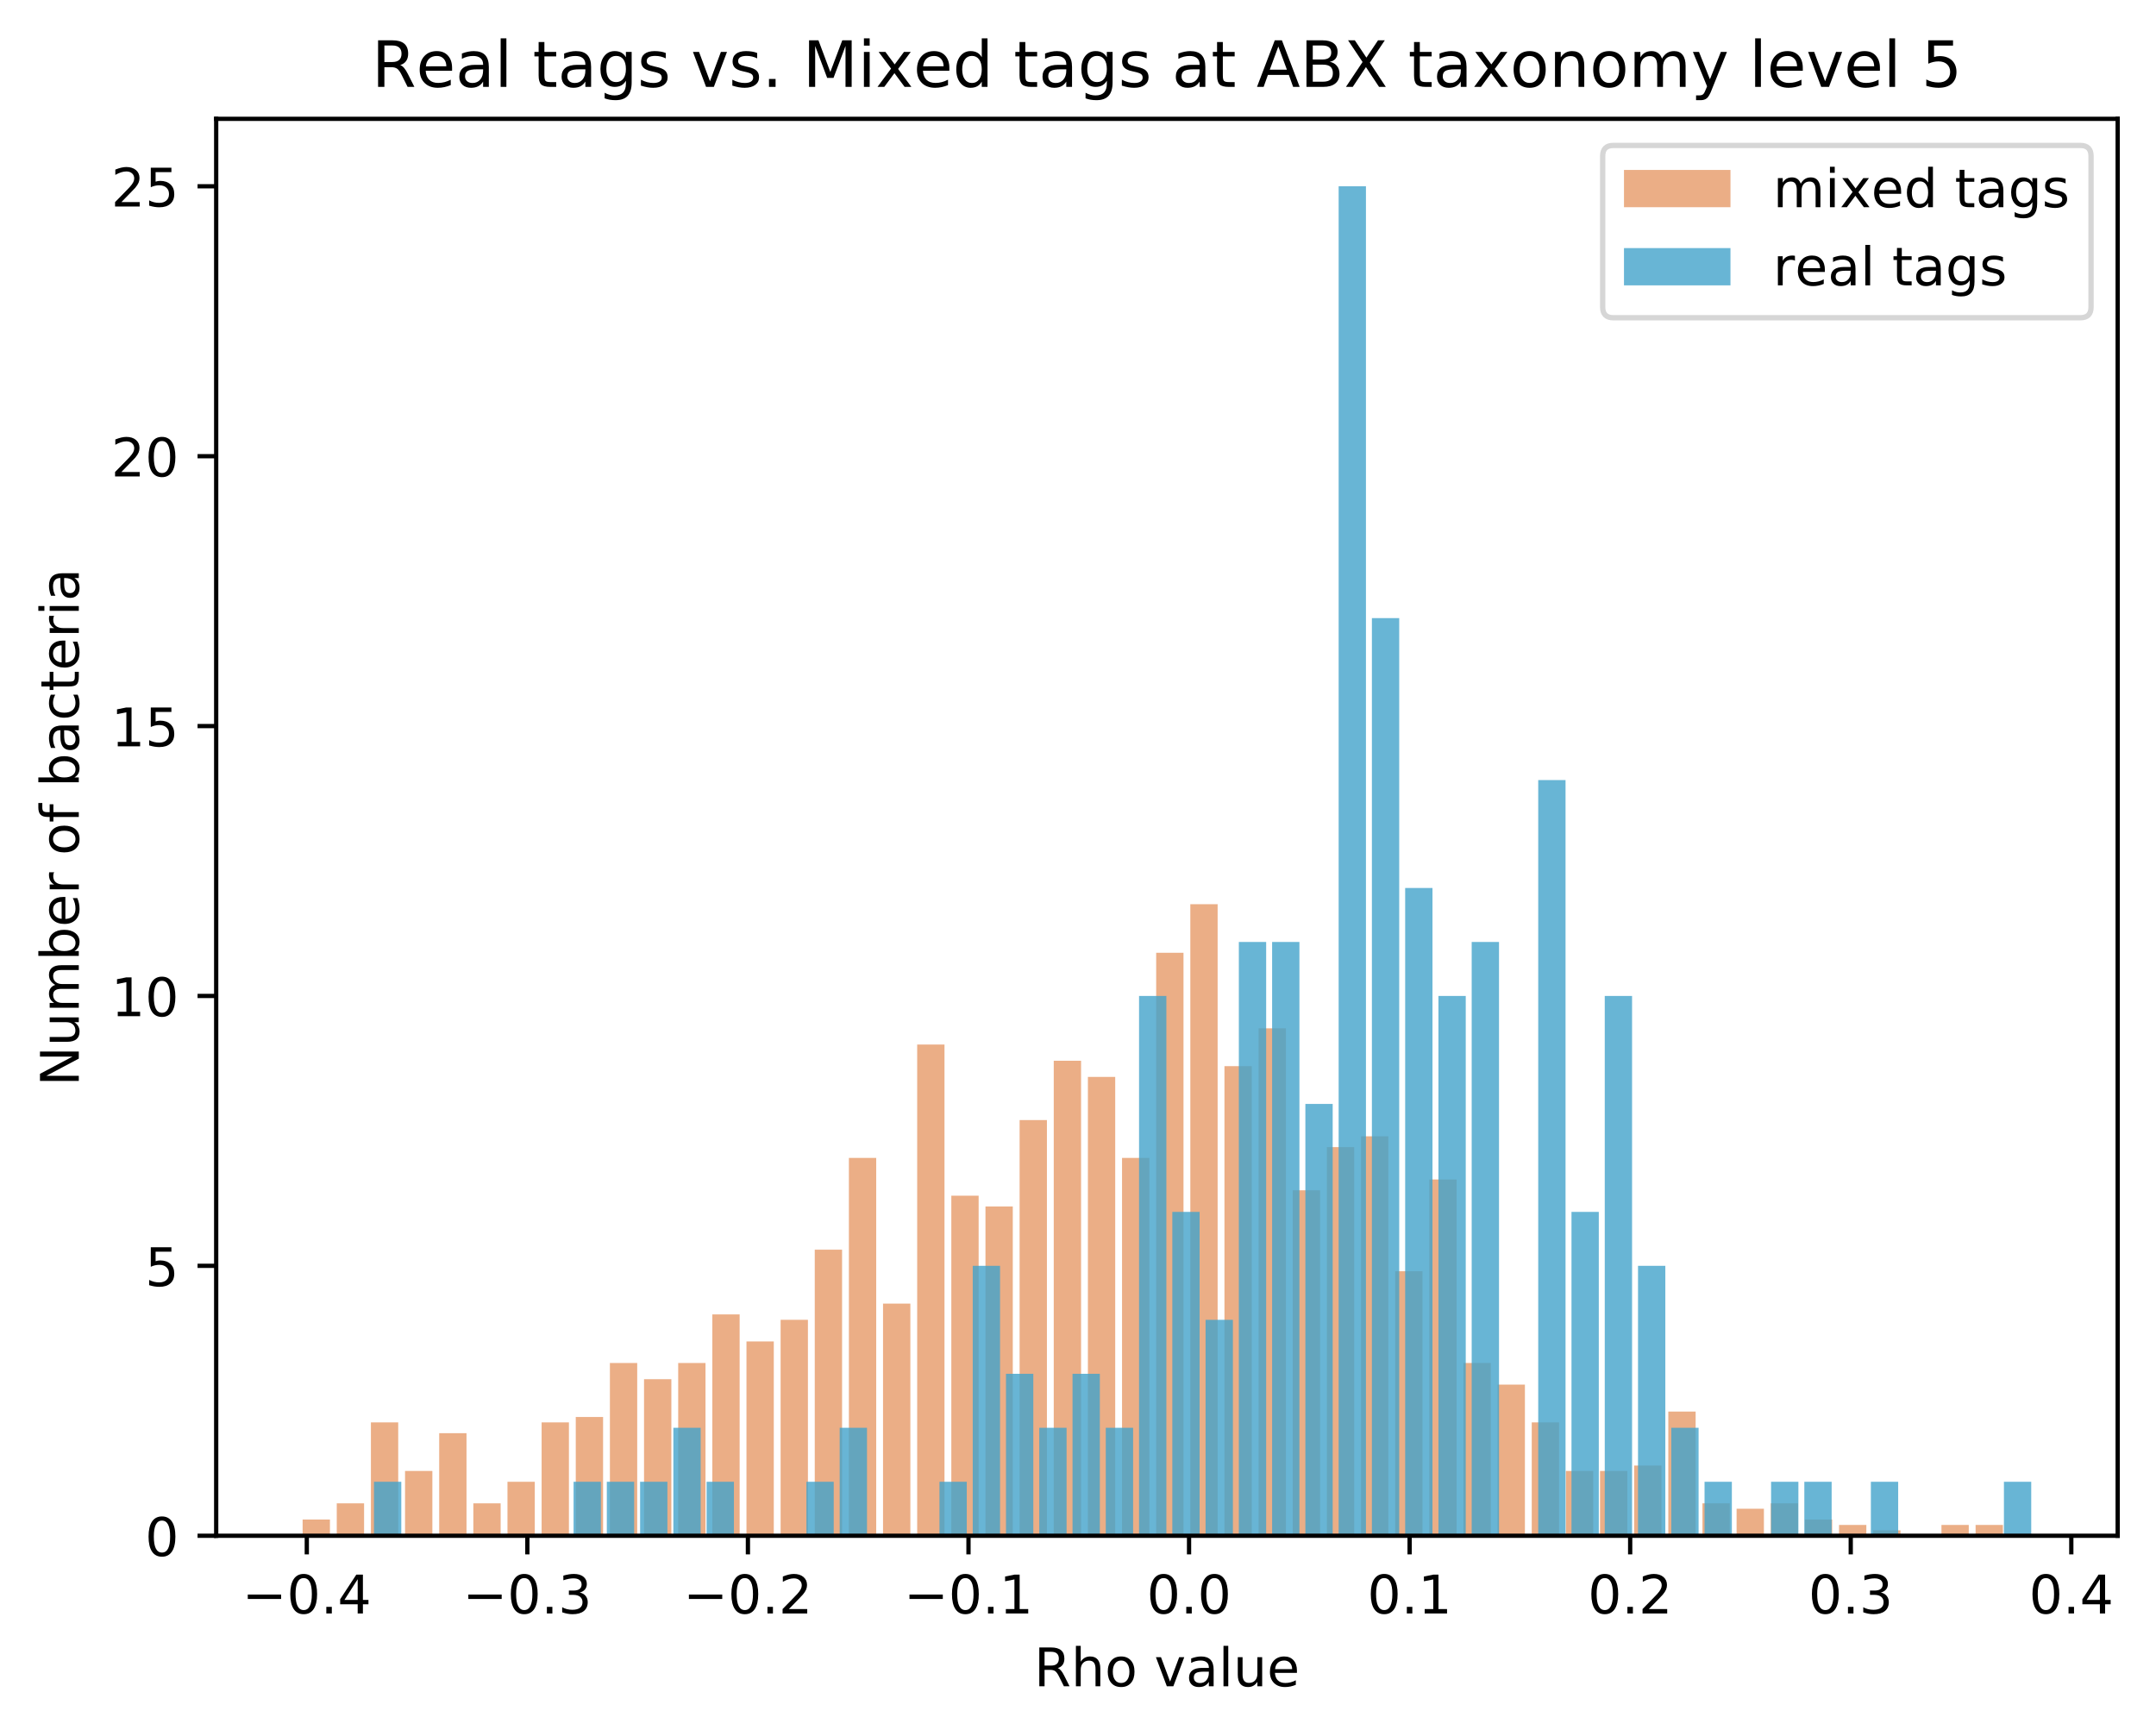 <?xml version="1.0" encoding="utf-8" standalone="no"?>
<!DOCTYPE svg PUBLIC "-//W3C//DTD SVG 1.1//EN"
  "http://www.w3.org/Graphics/SVG/1.1/DTD/svg11.dtd">
<!-- Created with matplotlib (https://matplotlib.org/) -->
<svg height="325.986pt" version="1.1" viewBox="0 0 404.923 325.986" width="404.923pt" xmlns="http://www.w3.org/2000/svg" xmlns:xlink="http://www.w3.org/1999/xlink">
 <defs>
  <style type="text/css">
*{stroke-linecap:butt;stroke-linejoin:round;}
  </style>
 </defs>
 <g id="figure_1">
  <g id="patch_1">
   <path d="M 0 325.986 
L 404.923 325.986 
L 404.923 0 
L 0 0 
z
" style="fill:#ffffff;"/>
  </g>
  <g id="axes_1">
   <g id="patch_2">
    <path d="M 40.603 288.43 
L 397.723 288.43 
L 397.723 22.318 
L 40.603 22.318 
z
" style="fill:#ffffff;"/>
   </g>
   <g id="patch_3">
    <path clip-path="url(#p7478c3026a)" d="M 56.836 288.43 
L 61.966 288.43 
L 61.966 285.389 
L 56.836 285.389 
z
" style="fill:#d95f0e;opacity:0.5;"/>
   </g>
   <g id="patch_4">
    <path clip-path="url(#p7478c3026a)" d="M 63.248 288.43 
L 68.378 288.43 
L 68.378 282.348 
L 63.248 282.348 
z
" style="fill:#d95f0e;opacity:0.5;"/>
   </g>
   <g id="patch_5">
    <path clip-path="url(#p7478c3026a)" d="M 69.661 288.43 
L 74.79 288.43 
L 74.79 267.141 
L 69.661 267.141 
z
" style="fill:#d95f0e;opacity:0.5;"/>
   </g>
   <g id="patch_6">
    <path clip-path="url(#p7478c3026a)" d="M 76.073 288.43 
L 81.203 288.43 
L 81.203 276.265 
L 76.073 276.265 
z
" style="fill:#d95f0e;opacity:0.5;"/>
   </g>
   <g id="patch_7">
    <path clip-path="url(#p7478c3026a)" d="M 82.485 288.43 
L 87.615 288.43 
L 87.615 269.169 
L 82.485 269.169 
z
" style="fill:#d95f0e;opacity:0.5;"/>
   </g>
   <g id="patch_8">
    <path clip-path="url(#p7478c3026a)" d="M 88.898 288.43 
L 94.027 288.43 
L 94.027 282.348 
L 88.898 282.348 
z
" style="fill:#d95f0e;opacity:0.5;"/>
   </g>
   <g id="patch_9">
    <path clip-path="url(#p7478c3026a)" d="M 95.31 288.43 
L 100.44 288.43 
L 100.44 278.293 
L 95.31 278.293 
z
" style="fill:#d95f0e;opacity:0.5;"/>
   </g>
   <g id="patch_10">
    <path clip-path="url(#p7478c3026a)" d="M 101.722 288.43 
L 106.852 288.43 
L 106.852 267.141 
L 101.722 267.141 
z
" style="fill:#d95f0e;opacity:0.5;"/>
   </g>
   <g id="patch_11">
    <path clip-path="url(#p7478c3026a)" d="M 108.135 288.43 
L 113.265 288.43 
L 113.265 266.127 
L 108.135 266.127 
z
" style="fill:#d95f0e;opacity:0.5;"/>
   </g>
   <g id="patch_12">
    <path clip-path="url(#p7478c3026a)" d="M 114.547 288.43 
L 119.677 288.43 
L 119.677 255.99 
L 114.547 255.99 
z
" style="fill:#d95f0e;opacity:0.5;"/>
   </g>
   <g id="patch_13">
    <path clip-path="url(#p7478c3026a)" d="M 120.959 288.43 
L 126.089 288.43 
L 126.089 259.031 
L 120.959 259.031 
z
" style="fill:#d95f0e;opacity:0.5;"/>
   </g>
   <g id="patch_14">
    <path clip-path="url(#p7478c3026a)" d="M 127.372 288.43 
L 132.502 288.43 
L 132.502 255.99 
L 127.372 255.99 
z
" style="fill:#d95f0e;opacity:0.5;"/>
   </g>
   <g id="patch_15">
    <path clip-path="url(#p7478c3026a)" d="M 133.784 288.43 
L 138.914 288.43 
L 138.914 246.866 
L 133.784 246.866 
z
" style="fill:#d95f0e;opacity:0.5;"/>
   </g>
   <g id="patch_16">
    <path clip-path="url(#p7478c3026a)" d="M 140.196 288.43 
L 145.326 288.43 
L 145.326 251.935 
L 140.196 251.935 
z
" style="fill:#d95f0e;opacity:0.5;"/>
   </g>
   <g id="patch_17">
    <path clip-path="url(#p7478c3026a)" d="M 146.609 288.43 
L 151.739 288.43 
L 151.739 247.88 
L 146.609 247.88 
z
" style="fill:#d95f0e;opacity:0.5;"/>
   </g>
   <g id="patch_18">
    <path clip-path="url(#p7478c3026a)" d="M 153.021 288.43 
L 158.151 288.43 
L 158.151 234.701 
L 153.021 234.701 
z
" style="fill:#d95f0e;opacity:0.5;"/>
   </g>
   <g id="patch_19">
    <path clip-path="url(#p7478c3026a)" d="M 159.433 288.43 
L 164.563 288.43 
L 164.563 217.467 
L 159.433 217.467 
z
" style="fill:#d95f0e;opacity:0.5;"/>
   </g>
   <g id="patch_20">
    <path clip-path="url(#p7478c3026a)" d="M 165.846 288.43 
L 170.976 288.43 
L 170.976 244.838 
L 165.846 244.838 
z
" style="fill:#d95f0e;opacity:0.5;"/>
   </g>
   <g id="patch_21">
    <path clip-path="url(#p7478c3026a)" d="M 172.258 288.43 
L 177.388 288.43 
L 177.388 196.178 
L 172.258 196.178 
z
" style="fill:#d95f0e;opacity:0.5;"/>
   </g>
   <g id="patch_22">
    <path clip-path="url(#p7478c3026a)" d="M 178.67 288.43 
L 183.8 288.43 
L 183.8 224.563 
L 178.67 224.563 
z
" style="fill:#d95f0e;opacity:0.5;"/>
   </g>
   <g id="patch_23">
    <path clip-path="url(#p7478c3026a)" d="M 185.083 288.43 
L 190.213 288.43 
L 190.213 226.591 
L 185.083 226.591 
z
" style="fill:#d95f0e;opacity:0.5;"/>
   </g>
   <g id="patch_24">
    <path clip-path="url(#p7478c3026a)" d="M 191.495 288.43 
L 196.625 288.43 
L 196.625 210.371 
L 191.495 210.371 
z
" style="fill:#d95f0e;opacity:0.5;"/>
   </g>
   <g id="patch_25">
    <path clip-path="url(#p7478c3026a)" d="M 197.908 288.43 
L 203.037 288.43 
L 203.037 199.219 
L 197.908 199.219 
z
" style="fill:#d95f0e;opacity:0.5;"/>
   </g>
   <g id="patch_26">
    <path clip-path="url(#p7478c3026a)" d="M 204.32 288.43 
L 209.45 288.43 
L 209.45 202.261 
L 204.32 202.261 
z
" style="fill:#d95f0e;opacity:0.5;"/>
   </g>
   <g id="patch_27">
    <path clip-path="url(#p7478c3026a)" d="M 210.732 288.43 
L 215.862 288.43 
L 215.862 217.467 
L 210.732 217.467 
z
" style="fill:#d95f0e;opacity:0.5;"/>
   </g>
   <g id="patch_28">
    <path clip-path="url(#p7478c3026a)" d="M 217.145 288.43 
L 222.274 288.43 
L 222.274 178.944 
L 217.145 178.944 
z
" style="fill:#d95f0e;opacity:0.5;"/>
   </g>
   <g id="patch_29">
    <path clip-path="url(#p7478c3026a)" d="M 223.557 288.43 
L 228.687 288.43 
L 228.687 169.82 
L 223.557 169.82 
z
" style="fill:#d95f0e;opacity:0.5;"/>
   </g>
   <g id="patch_30">
    <path clip-path="url(#p7478c3026a)" d="M 229.969 288.43 
L 235.099 288.43 
L 235.099 200.233 
L 229.969 200.233 
z
" style="fill:#d95f0e;opacity:0.5;"/>
   </g>
   <g id="patch_31">
    <path clip-path="url(#p7478c3026a)" d="M 236.382 288.43 
L 241.512 288.43 
L 241.512 193.137 
L 236.382 193.137 
z
" style="fill:#d95f0e;opacity:0.5;"/>
   </g>
   <g id="patch_32">
    <path clip-path="url(#p7478c3026a)" d="M 242.794 288.43 
L 247.924 288.43 
L 247.924 223.549 
L 242.794 223.549 
z
" style="fill:#d95f0e;opacity:0.5;"/>
   </g>
   <g id="patch_33">
    <path clip-path="url(#p7478c3026a)" d="M 249.206 288.43 
L 254.336 288.43 
L 254.336 215.439 
L 249.206 215.439 
z
" style="fill:#d95f0e;opacity:0.5;"/>
   </g>
   <g id="patch_34">
    <path clip-path="url(#p7478c3026a)" d="M 255.619 288.43 
L 260.749 288.43 
L 260.749 213.412 
L 255.619 213.412 
z
" style="fill:#d95f0e;opacity:0.5;"/>
   </g>
   <g id="patch_35">
    <path clip-path="url(#p7478c3026a)" d="M 262.031 288.43 
L 267.161 288.43 
L 267.161 238.756 
L 262.031 238.756 
z
" style="fill:#d95f0e;opacity:0.5;"/>
   </g>
   <g id="patch_36">
    <path clip-path="url(#p7478c3026a)" d="M 268.443 288.43 
L 273.573 288.43 
L 273.573 221.522 
L 268.443 221.522 
z
" style="fill:#d95f0e;opacity:0.5;"/>
   </g>
   <g id="patch_37">
    <path clip-path="url(#p7478c3026a)" d="M 274.856 288.43 
L 279.986 288.43 
L 279.986 255.99 
L 274.856 255.99 
z
" style="fill:#d95f0e;opacity:0.5;"/>
   </g>
   <g id="patch_38">
    <path clip-path="url(#p7478c3026a)" d="M 281.268 288.43 
L 286.398 288.43 
L 286.398 260.045 
L 281.268 260.045 
z
" style="fill:#d95f0e;opacity:0.5;"/>
   </g>
   <g id="patch_39">
    <path clip-path="url(#p7478c3026a)" d="M 287.68 288.43 
L 292.81 288.43 
L 292.81 267.141 
L 287.68 267.141 
z
" style="fill:#d95f0e;opacity:0.5;"/>
   </g>
   <g id="patch_40">
    <path clip-path="url(#p7478c3026a)" d="M 294.093 288.43 
L 299.223 288.43 
L 299.223 276.265 
L 294.093 276.265 
z
" style="fill:#d95f0e;opacity:0.5;"/>
   </g>
   <g id="patch_41">
    <path clip-path="url(#p7478c3026a)" d="M 300.505 288.43 
L 305.635 288.43 
L 305.635 276.265 
L 300.505 276.265 
z
" style="fill:#d95f0e;opacity:0.5;"/>
   </g>
   <g id="patch_42">
    <path clip-path="url(#p7478c3026a)" d="M 306.917 288.43 
L 312.047 288.43 
L 312.047 275.251 
L 306.917 275.251 
z
" style="fill:#d95f0e;opacity:0.5;"/>
   </g>
   <g id="patch_43">
    <path clip-path="url(#p7478c3026a)" d="M 313.33 288.43 
L 318.46 288.43 
L 318.46 265.114 
L 313.33 265.114 
z
" style="fill:#d95f0e;opacity:0.5;"/>
   </g>
   <g id="patch_44">
    <path clip-path="url(#p7478c3026a)" d="M 319.742 288.43 
L 324.872 288.43 
L 324.872 282.348 
L 319.742 282.348 
z
" style="fill:#d95f0e;opacity:0.5;"/>
   </g>
   <g id="patch_45">
    <path clip-path="url(#p7478c3026a)" d="M 326.155 288.43 
L 331.284 288.43 
L 331.284 283.361 
L 326.155 283.361 
z
" style="fill:#d95f0e;opacity:0.5;"/>
   </g>
   <g id="patch_46">
    <path clip-path="url(#p7478c3026a)" d="M 332.567 288.43 
L 337.697 288.43 
L 337.697 282.348 
L 332.567 282.348 
z
" style="fill:#d95f0e;opacity:0.5;"/>
   </g>
   <g id="patch_47">
    <path clip-path="url(#p7478c3026a)" d="M 338.979 288.43 
L 344.109 288.43 
L 344.109 285.389 
L 338.979 285.389 
z
" style="fill:#d95f0e;opacity:0.5;"/>
   </g>
   <g id="patch_48">
    <path clip-path="url(#p7478c3026a)" d="M 345.392 288.43 
L 350.521 288.43 
L 350.521 286.403 
L 345.392 286.403 
z
" style="fill:#d95f0e;opacity:0.5;"/>
   </g>
   <g id="patch_49">
    <path clip-path="url(#p7478c3026a)" d="M 351.804 288.43 
L 356.934 288.43 
L 356.934 287.416 
L 351.804 287.416 
z
" style="fill:#d95f0e;opacity:0.5;"/>
   </g>
   <g id="patch_50">
    <path clip-path="url(#p7478c3026a)" d="M 358.216 288.43 
L 363.346 288.43 
L 363.346 288.43 
L 358.216 288.43 
z
" style="fill:#d95f0e;opacity:0.5;"/>
   </g>
   <g id="patch_51">
    <path clip-path="url(#p7478c3026a)" d="M 364.629 288.43 
L 369.758 288.43 
L 369.758 286.403 
L 364.629 286.403 
z
" style="fill:#d95f0e;opacity:0.5;"/>
   </g>
   <g id="patch_52">
    <path clip-path="url(#p7478c3026a)" d="M 371.041 288.43 
L 376.171 288.43 
L 376.171 286.403 
L 371.041 286.403 
z
" style="fill:#d95f0e;opacity:0.5;"/>
   </g>
   <g id="patch_53">
    <path clip-path="url(#p7478c3026a)" d="M 70.238 288.43 
L 75.368 288.43 
L 75.368 278.293 
L 70.238 278.293 
z
" style="fill:#43a2ca;opacity:0.8;"/>
   </g>
   <g id="patch_54">
    <path clip-path="url(#p7478c3026a)" d="M 76.485 288.43 
L 81.615 288.43 
L 81.615 288.43 
L 76.485 288.43 
z
" style="fill:#43a2ca;opacity:0.8;"/>
   </g>
   <g id="patch_55">
    <path clip-path="url(#p7478c3026a)" d="M 82.733 288.43 
L 87.863 288.43 
L 87.863 288.43 
L 82.733 288.43 
z
" style="fill:#43a2ca;opacity:0.8;"/>
   </g>
   <g id="patch_56">
    <path clip-path="url(#p7478c3026a)" d="M 88.98 288.43 
L 94.11 288.43 
L 94.11 288.43 
L 88.98 288.43 
z
" style="fill:#43a2ca;opacity:0.8;"/>
   </g>
   <g id="patch_57">
    <path clip-path="url(#p7478c3026a)" d="M 95.227 288.43 
L 100.357 288.43 
L 100.357 288.43 
L 95.227 288.43 
z
" style="fill:#43a2ca;opacity:0.8;"/>
   </g>
   <g id="patch_58">
    <path clip-path="url(#p7478c3026a)" d="M 101.475 288.43 
L 106.605 288.43 
L 106.605 288.43 
L 101.475 288.43 
z
" style="fill:#43a2ca;opacity:0.8;"/>
   </g>
   <g id="patch_59">
    <path clip-path="url(#p7478c3026a)" d="M 107.722 288.43 
L 112.852 288.43 
L 112.852 278.293 
L 107.722 278.293 
z
" style="fill:#43a2ca;opacity:0.8;"/>
   </g>
   <g id="patch_60">
    <path clip-path="url(#p7478c3026a)" d="M 113.97 288.43 
L 119.1 288.43 
L 119.1 278.293 
L 113.97 278.293 
z
" style="fill:#43a2ca;opacity:0.8;"/>
   </g>
   <g id="patch_61">
    <path clip-path="url(#p7478c3026a)" d="M 120.217 288.43 
L 125.347 288.43 
L 125.347 278.293 
L 120.217 278.293 
z
" style="fill:#43a2ca;opacity:0.8;"/>
   </g>
   <g id="patch_62">
    <path clip-path="url(#p7478c3026a)" d="M 126.464 288.43 
L 131.594 288.43 
L 131.594 268.155 
L 126.464 268.155 
z
" style="fill:#43a2ca;opacity:0.8;"/>
   </g>
   <g id="patch_63">
    <path clip-path="url(#p7478c3026a)" d="M 132.712 288.43 
L 137.842 288.43 
L 137.842 278.293 
L 132.712 278.293 
z
" style="fill:#43a2ca;opacity:0.8;"/>
   </g>
   <g id="patch_64">
    <path clip-path="url(#p7478c3026a)" d="M 138.959 288.43 
L 144.089 288.43 
L 144.089 288.43 
L 138.959 288.43 
z
" style="fill:#43a2ca;opacity:0.8;"/>
   </g>
   <g id="patch_65">
    <path clip-path="url(#p7478c3026a)" d="M 145.207 288.43 
L 150.337 288.43 
L 150.337 288.43 
L 145.207 288.43 
z
" style="fill:#43a2ca;opacity:0.8;"/>
   </g>
   <g id="patch_66">
    <path clip-path="url(#p7478c3026a)" d="M 151.454 288.43 
L 156.584 288.43 
L 156.584 278.293 
L 151.454 278.293 
z
" style="fill:#43a2ca;opacity:0.8;"/>
   </g>
   <g id="patch_67">
    <path clip-path="url(#p7478c3026a)" d="M 157.701 288.43 
L 162.831 288.43 
L 162.831 268.155 
L 157.701 268.155 
z
" style="fill:#43a2ca;opacity:0.8;"/>
   </g>
   <g id="patch_68">
    <path clip-path="url(#p7478c3026a)" d="M 163.949 288.43 
L 169.079 288.43 
L 169.079 288.43 
L 163.949 288.43 
z
" style="fill:#43a2ca;opacity:0.8;"/>
   </g>
   <g id="patch_69">
    <path clip-path="url(#p7478c3026a)" d="M 170.196 288.43 
L 175.326 288.43 
L 175.326 288.43 
L 170.196 288.43 
z
" style="fill:#43a2ca;opacity:0.8;"/>
   </g>
   <g id="patch_70">
    <path clip-path="url(#p7478c3026a)" d="M 176.444 288.43 
L 181.574 288.43 
L 181.574 278.293 
L 176.444 278.293 
z
" style="fill:#43a2ca;opacity:0.8;"/>
   </g>
   <g id="patch_71">
    <path clip-path="url(#p7478c3026a)" d="M 182.691 288.43 
L 187.821 288.43 
L 187.821 237.742 
L 182.691 237.742 
z
" style="fill:#43a2ca;opacity:0.8;"/>
   </g>
   <g id="patch_72">
    <path clip-path="url(#p7478c3026a)" d="M 188.938 288.43 
L 194.068 288.43 
L 194.068 258.017 
L 188.938 258.017 
z
" style="fill:#43a2ca;opacity:0.8;"/>
   </g>
   <g id="patch_73">
    <path clip-path="url(#p7478c3026a)" d="M 195.186 288.43 
L 200.316 288.43 
L 200.316 268.155 
L 195.186 268.155 
z
" style="fill:#43a2ca;opacity:0.8;"/>
   </g>
   <g id="patch_74">
    <path clip-path="url(#p7478c3026a)" d="M 201.433 288.43 
L 206.563 288.43 
L 206.563 258.017 
L 201.433 258.017 
z
" style="fill:#43a2ca;opacity:0.8;"/>
   </g>
   <g id="patch_75">
    <path clip-path="url(#p7478c3026a)" d="M 207.681 288.43 
L 212.811 288.43 
L 212.811 268.155 
L 207.681 268.155 
z
" style="fill:#43a2ca;opacity:0.8;"/>
   </g>
   <g id="patch_76">
    <path clip-path="url(#p7478c3026a)" d="M 213.928 288.43 
L 219.058 288.43 
L 219.058 187.054 
L 213.928 187.054 
z
" style="fill:#43a2ca;opacity:0.8;"/>
   </g>
   <g id="patch_77">
    <path clip-path="url(#p7478c3026a)" d="M 220.175 288.43 
L 225.305 288.43 
L 225.305 227.605 
L 220.175 227.605 
z
" style="fill:#43a2ca;opacity:0.8;"/>
   </g>
   <g id="patch_78">
    <path clip-path="url(#p7478c3026a)" d="M 226.423 288.43 
L 231.553 288.43 
L 231.553 247.88 
L 226.423 247.88 
z
" style="fill:#43a2ca;opacity:0.8;"/>
   </g>
   <g id="patch_79">
    <path clip-path="url(#p7478c3026a)" d="M 232.67 288.43 
L 237.8 288.43 
L 237.8 176.917 
L 232.67 176.917 
z
" style="fill:#43a2ca;opacity:0.8;"/>
   </g>
   <g id="patch_80">
    <path clip-path="url(#p7478c3026a)" d="M 238.918 288.43 
L 244.048 288.43 
L 244.048 176.917 
L 238.918 176.917 
z
" style="fill:#43a2ca;opacity:0.8;"/>
   </g>
   <g id="patch_81">
    <path clip-path="url(#p7478c3026a)" d="M 245.165 288.43 
L 250.295 288.43 
L 250.295 207.329 
L 245.165 207.329 
z
" style="fill:#43a2ca;opacity:0.8;"/>
   </g>
   <g id="patch_82">
    <path clip-path="url(#p7478c3026a)" d="M 251.412 288.43 
L 256.542 288.43 
L 256.542 34.99 
L 251.412 34.99 
z
" style="fill:#43a2ca;opacity:0.8;"/>
   </g>
   <g id="patch_83">
    <path clip-path="url(#p7478c3026a)" d="M 257.66 288.43 
L 262.79 288.43 
L 262.79 116.091 
L 257.66 116.091 
z
" style="fill:#43a2ca;opacity:0.8;"/>
   </g>
   <g id="patch_84">
    <path clip-path="url(#p7478c3026a)" d="M 263.907 288.43 
L 269.037 288.43 
L 269.037 166.779 
L 263.907 166.779 
z
" style="fill:#43a2ca;opacity:0.8;"/>
   </g>
   <g id="patch_85">
    <path clip-path="url(#p7478c3026a)" d="M 270.155 288.43 
L 275.285 288.43 
L 275.285 187.054 
L 270.155 187.054 
z
" style="fill:#43a2ca;opacity:0.8;"/>
   </g>
   <g id="patch_86">
    <path clip-path="url(#p7478c3026a)" d="M 276.402 288.43 
L 281.532 288.43 
L 281.532 176.917 
L 276.402 176.917 
z
" style="fill:#43a2ca;opacity:0.8;"/>
   </g>
   <g id="patch_87">
    <path clip-path="url(#p7478c3026a)" d="M 282.65 288.43 
L 287.779 288.43 
L 287.779 288.43 
L 282.65 288.43 
z
" style="fill:#43a2ca;opacity:0.8;"/>
   </g>
   <g id="patch_88">
    <path clip-path="url(#p7478c3026a)" d="M 288.897 288.43 
L 294.027 288.43 
L 294.027 146.504 
L 288.897 146.504 
z
" style="fill:#43a2ca;opacity:0.8;"/>
   </g>
   <g id="patch_89">
    <path clip-path="url(#p7478c3026a)" d="M 295.144 288.43 
L 300.274 288.43 
L 300.274 227.605 
L 295.144 227.605 
z
" style="fill:#43a2ca;opacity:0.8;"/>
   </g>
   <g id="patch_90">
    <path clip-path="url(#p7478c3026a)" d="M 301.392 288.43 
L 306.522 288.43 
L 306.522 187.054 
L 301.392 187.054 
z
" style="fill:#43a2ca;opacity:0.8;"/>
   </g>
   <g id="patch_91">
    <path clip-path="url(#p7478c3026a)" d="M 307.639 288.43 
L 312.769 288.43 
L 312.769 237.742 
L 307.639 237.742 
z
" style="fill:#43a2ca;opacity:0.8;"/>
   </g>
   <g id="patch_92">
    <path clip-path="url(#p7478c3026a)" d="M 313.887 288.43 
L 319.016 288.43 
L 319.016 268.155 
L 313.887 268.155 
z
" style="fill:#43a2ca;opacity:0.8;"/>
   </g>
   <g id="patch_93">
    <path clip-path="url(#p7478c3026a)" d="M 320.134 288.43 
L 325.264 288.43 
L 325.264 278.293 
L 320.134 278.293 
z
" style="fill:#43a2ca;opacity:0.8;"/>
   </g>
   <g id="patch_94">
    <path clip-path="url(#p7478c3026a)" d="M 326.381 288.43 
L 331.511 288.43 
L 331.511 288.43 
L 326.381 288.43 
z
" style="fill:#43a2ca;opacity:0.8;"/>
   </g>
   <g id="patch_95">
    <path clip-path="url(#p7478c3026a)" d="M 332.629 288.43 
L 337.759 288.43 
L 337.759 278.293 
L 332.629 278.293 
z
" style="fill:#43a2ca;opacity:0.8;"/>
   </g>
   <g id="patch_96">
    <path clip-path="url(#p7478c3026a)" d="M 338.876 288.43 
L 344.006 288.43 
L 344.006 278.293 
L 338.876 278.293 
z
" style="fill:#43a2ca;opacity:0.8;"/>
   </g>
   <g id="patch_97">
    <path clip-path="url(#p7478c3026a)" d="M 345.124 288.43 
L 350.253 288.43 
L 350.253 288.43 
L 345.124 288.43 
z
" style="fill:#43a2ca;opacity:0.8;"/>
   </g>
   <g id="patch_98">
    <path clip-path="url(#p7478c3026a)" d="M 351.371 288.43 
L 356.501 288.43 
L 356.501 278.293 
L 351.371 278.293 
z
" style="fill:#43a2ca;opacity:0.8;"/>
   </g>
   <g id="patch_99">
    <path clip-path="url(#p7478c3026a)" d="M 357.618 288.43 
L 362.748 288.43 
L 362.748 288.43 
L 357.618 288.43 
z
" style="fill:#43a2ca;opacity:0.8;"/>
   </g>
   <g id="patch_100">
    <path clip-path="url(#p7478c3026a)" d="M 363.866 288.43 
L 368.996 288.43 
L 368.996 288.43 
L 363.866 288.43 
z
" style="fill:#43a2ca;opacity:0.8;"/>
   </g>
   <g id="patch_101">
    <path clip-path="url(#p7478c3026a)" d="M 370.113 288.43 
L 375.243 288.43 
L 375.243 288.43 
L 370.113 288.43 
z
" style="fill:#43a2ca;opacity:0.8;"/>
   </g>
   <g id="patch_102">
    <path clip-path="url(#p7478c3026a)" d="M 376.361 288.43 
L 381.49 288.43 
L 381.49 278.293 
L 376.361 278.293 
z
" style="fill:#43a2ca;opacity:0.8;"/>
   </g>
   <g id="matplotlib.axis_1">
    <g id="xtick_1">
     <g id="line2d_1">
      <defs>
       <path d="M 0 0 
L 0 3.5 
" id="mae4b3c0898" style="stroke:#000000;stroke-width:0.8;"/>
      </defs>
      <g>
       <use style="stroke:#000000;stroke-width:0.8;" x="57.619" xlink:href="#mae4b3c0898" y="288.43"/>
      </g>
     </g>
     <g id="text_1">
      <!-- −0.4 -->
      <defs>
       <path d="M 10.594 35.5 
L 73.188 35.5 
L 73.188 27.203 
L 10.594 27.203 
z
" id="DejaVuSans-8722"/>
       <path d="M 31.781 66.406 
Q 24.172 66.406 20.328 58.906 
Q 16.5 51.422 16.5 36.375 
Q 16.5 21.391 20.328 13.891 
Q 24.172 6.391 31.781 6.391 
Q 39.453 6.391 43.281 13.891 
Q 47.125 21.391 47.125 36.375 
Q 47.125 51.422 43.281 58.906 
Q 39.453 66.406 31.781 66.406 
z
M 31.781 74.219 
Q 44.047 74.219 50.516 64.516 
Q 56.984 54.828 56.984 36.375 
Q 56.984 17.969 50.516 8.266 
Q 44.047 -1.422 31.781 -1.422 
Q 19.531 -1.422 13.062 8.266 
Q 6.594 17.969 6.594 36.375 
Q 6.594 54.828 13.062 64.516 
Q 19.531 74.219 31.781 74.219 
z
" id="DejaVuSans-48"/>
       <path d="M 10.688 12.406 
L 21 12.406 
L 21 0 
L 10.688 0 
z
" id="DejaVuSans-46"/>
       <path d="M 37.797 64.312 
L 12.891 25.391 
L 37.797 25.391 
z
M 35.203 72.906 
L 47.609 72.906 
L 47.609 25.391 
L 58.016 25.391 
L 58.016 17.188 
L 47.609 17.188 
L 47.609 0 
L 37.797 0 
L 37.797 17.188 
L 4.891 17.188 
L 4.891 26.703 
z
" id="DejaVuSans-52"/>
      </defs>
      <g transform="translate(45.478 303.029)scale(0.1 -0.1)">
       <use xlink:href="#DejaVuSans-8722"/>
       <use x="83.789" xlink:href="#DejaVuSans-48"/>
       <use x="147.412" xlink:href="#DejaVuSans-46"/>
       <use x="179.199" xlink:href="#DejaVuSans-52"/>
      </g>
     </g>
    </g>
    <g id="xtick_2">
     <g id="line2d_2">
      <g>
       <use style="stroke:#000000;stroke-width:0.8;" x="99.044" xlink:href="#mae4b3c0898" y="288.43"/>
      </g>
     </g>
     <g id="text_2">
      <!-- −0.3 -->
      <defs>
       <path d="M 40.578 39.312 
Q 47.656 37.797 51.625 33 
Q 55.609 28.219 55.609 21.188 
Q 55.609 10.406 48.188 4.484 
Q 40.766 -1.422 27.094 -1.422 
Q 22.516 -1.422 17.656 -0.516 
Q 12.797 0.391 7.625 2.203 
L 7.625 11.719 
Q 11.719 9.328 16.594 8.109 
Q 21.484 6.891 26.812 6.891 
Q 36.078 6.891 40.938 10.547 
Q 45.797 14.203 45.797 21.188 
Q 45.797 27.641 41.281 31.266 
Q 36.766 34.906 28.719 34.906 
L 20.219 34.906 
L 20.219 43.016 
L 29.109 43.016 
Q 36.375 43.016 40.234 45.922 
Q 44.094 48.828 44.094 54.297 
Q 44.094 59.906 40.109 62.906 
Q 36.141 65.922 28.719 65.922 
Q 24.656 65.922 20.016 65.031 
Q 15.375 64.156 9.812 62.312 
L 9.812 71.094 
Q 15.438 72.656 20.344 73.438 
Q 25.25 74.219 29.594 74.219 
Q 40.828 74.219 47.359 69.109 
Q 53.906 64.016 53.906 55.328 
Q 53.906 49.266 50.438 45.094 
Q 46.969 40.922 40.578 39.312 
z
" id="DejaVuSans-51"/>
      </defs>
      <g transform="translate(86.902 303.029)scale(0.1 -0.1)">
       <use xlink:href="#DejaVuSans-8722"/>
       <use x="83.789" xlink:href="#DejaVuSans-48"/>
       <use x="147.412" xlink:href="#DejaVuSans-46"/>
       <use x="179.199" xlink:href="#DejaVuSans-51"/>
      </g>
     </g>
    </g>
    <g id="xtick_3">
     <g id="line2d_3">
      <g>
       <use style="stroke:#000000;stroke-width:0.8;" x="140.468" xlink:href="#mae4b3c0898" y="288.43"/>
      </g>
     </g>
     <g id="text_3">
      <!-- −0.2 -->
      <defs>
       <path d="M 19.188 8.297 
L 53.609 8.297 
L 53.609 0 
L 7.328 0 
L 7.328 8.297 
Q 12.938 14.109 22.625 23.891 
Q 32.328 33.688 34.812 36.531 
Q 39.547 41.844 41.422 45.531 
Q 43.312 49.219 43.312 52.781 
Q 43.312 58.594 39.234 62.25 
Q 35.156 65.922 28.609 65.922 
Q 23.969 65.922 18.812 64.312 
Q 13.672 62.703 7.812 59.422 
L 7.812 69.391 
Q 13.766 71.781 18.938 73 
Q 24.125 74.219 28.422 74.219 
Q 39.75 74.219 46.484 68.547 
Q 53.219 62.891 53.219 53.422 
Q 53.219 48.922 51.531 44.891 
Q 49.859 40.875 45.406 35.406 
Q 44.188 33.984 37.641 27.219 
Q 31.109 20.453 19.188 8.297 
z
" id="DejaVuSans-50"/>
      </defs>
      <g transform="translate(128.327 303.029)scale(0.1 -0.1)">
       <use xlink:href="#DejaVuSans-8722"/>
       <use x="83.789" xlink:href="#DejaVuSans-48"/>
       <use x="147.412" xlink:href="#DejaVuSans-46"/>
       <use x="179.199" xlink:href="#DejaVuSans-50"/>
      </g>
     </g>
    </g>
    <g id="xtick_4">
     <g id="line2d_4">
      <g>
       <use style="stroke:#000000;stroke-width:0.8;" x="181.893" xlink:href="#mae4b3c0898" y="288.43"/>
      </g>
     </g>
     <g id="text_4">
      <!-- −0.1 -->
      <defs>
       <path d="M 12.406 8.297 
L 28.516 8.297 
L 28.516 63.922 
L 10.984 60.406 
L 10.984 69.391 
L 28.422 72.906 
L 38.281 72.906 
L 38.281 8.297 
L 54.391 8.297 
L 54.391 0 
L 12.406 0 
z
" id="DejaVuSans-49"/>
      </defs>
      <g transform="translate(169.752 303.029)scale(0.1 -0.1)">
       <use xlink:href="#DejaVuSans-8722"/>
       <use x="83.789" xlink:href="#DejaVuSans-48"/>
       <use x="147.412" xlink:href="#DejaVuSans-46"/>
       <use x="179.199" xlink:href="#DejaVuSans-49"/>
      </g>
     </g>
    </g>
    <g id="xtick_5">
     <g id="line2d_5">
      <g>
       <use style="stroke:#000000;stroke-width:0.8;" x="223.318" xlink:href="#mae4b3c0898" y="288.43"/>
      </g>
     </g>
     <g id="text_5">
      <!-- 0.0 -->
      <g transform="translate(215.366 303.029)scale(0.1 -0.1)">
       <use xlink:href="#DejaVuSans-48"/>
       <use x="63.623" xlink:href="#DejaVuSans-46"/>
       <use x="95.41" xlink:href="#DejaVuSans-48"/>
      </g>
     </g>
    </g>
    <g id="xtick_6">
     <g id="line2d_6">
      <g>
       <use style="stroke:#000000;stroke-width:0.8;" x="264.742" xlink:href="#mae4b3c0898" y="288.43"/>
      </g>
     </g>
     <g id="text_6">
      <!-- 0.1 -->
      <g transform="translate(256.791 303.029)scale(0.1 -0.1)">
       <use xlink:href="#DejaVuSans-48"/>
       <use x="63.623" xlink:href="#DejaVuSans-46"/>
       <use x="95.41" xlink:href="#DejaVuSans-49"/>
      </g>
     </g>
    </g>
    <g id="xtick_7">
     <g id="line2d_7">
      <g>
       <use style="stroke:#000000;stroke-width:0.8;" x="306.167" xlink:href="#mae4b3c0898" y="288.43"/>
      </g>
     </g>
     <g id="text_7">
      <!-- 0.2 -->
      <g transform="translate(298.216 303.029)scale(0.1 -0.1)">
       <use xlink:href="#DejaVuSans-48"/>
       <use x="63.623" xlink:href="#DejaVuSans-46"/>
       <use x="95.41" xlink:href="#DejaVuSans-50"/>
      </g>
     </g>
    </g>
    <g id="xtick_8">
     <g id="line2d_8">
      <g>
       <use style="stroke:#000000;stroke-width:0.8;" x="347.592" xlink:href="#mae4b3c0898" y="288.43"/>
      </g>
     </g>
     <g id="text_8">
      <!-- 0.3 -->
      <g transform="translate(339.64 303.029)scale(0.1 -0.1)">
       <use xlink:href="#DejaVuSans-48"/>
       <use x="63.623" xlink:href="#DejaVuSans-46"/>
       <use x="95.41" xlink:href="#DejaVuSans-51"/>
      </g>
     </g>
    </g>
    <g id="xtick_9">
     <g id="line2d_9">
      <g>
       <use style="stroke:#000000;stroke-width:0.8;" x="389.016" xlink:href="#mae4b3c0898" y="288.43"/>
      </g>
     </g>
     <g id="text_9">
      <!-- 0.4 -->
      <g transform="translate(381.065 303.029)scale(0.1 -0.1)">
       <use xlink:href="#DejaVuSans-48"/>
       <use x="63.623" xlink:href="#DejaVuSans-46"/>
       <use x="95.41" xlink:href="#DejaVuSans-52"/>
      </g>
     </g>
    </g>
    <g id="text_10">
     <!-- Rho value -->
     <defs>
      <path d="M 44.391 34.188 
Q 47.562 33.109 50.562 29.594 
Q 53.562 26.078 56.594 19.922 
L 66.609 0 
L 56 0 
L 46.688 18.703 
Q 43.062 26.031 39.672 28.422 
Q 36.281 30.812 30.422 30.812 
L 19.672 30.812 
L 19.672 0 
L 9.812 0 
L 9.812 72.906 
L 32.078 72.906 
Q 44.578 72.906 50.734 67.672 
Q 56.891 62.453 56.891 51.906 
Q 56.891 45.016 53.688 40.469 
Q 50.484 35.938 44.391 34.188 
z
M 19.672 64.797 
L 19.672 38.922 
L 32.078 38.922 
Q 39.203 38.922 42.844 42.219 
Q 46.484 45.516 46.484 51.906 
Q 46.484 58.297 42.844 61.547 
Q 39.203 64.797 32.078 64.797 
z
" id="DejaVuSans-82"/>
      <path d="M 54.891 33.016 
L 54.891 0 
L 45.906 0 
L 45.906 32.719 
Q 45.906 40.484 42.875 44.328 
Q 39.844 48.188 33.797 48.188 
Q 26.516 48.188 22.312 43.547 
Q 18.109 38.922 18.109 30.906 
L 18.109 0 
L 9.078 0 
L 9.078 75.984 
L 18.109 75.984 
L 18.109 46.188 
Q 21.344 51.125 25.703 53.562 
Q 30.078 56 35.797 56 
Q 45.219 56 50.047 50.172 
Q 54.891 44.344 54.891 33.016 
z
" id="DejaVuSans-104"/>
      <path d="M 30.609 48.391 
Q 23.391 48.391 19.188 42.75 
Q 14.984 37.109 14.984 27.297 
Q 14.984 17.484 19.156 11.844 
Q 23.344 6.203 30.609 6.203 
Q 37.797 6.203 41.984 11.859 
Q 46.188 17.531 46.188 27.297 
Q 46.188 37.016 41.984 42.703 
Q 37.797 48.391 30.609 48.391 
z
M 30.609 56 
Q 42.328 56 49.016 48.375 
Q 55.719 40.766 55.719 27.297 
Q 55.719 13.875 49.016 6.219 
Q 42.328 -1.422 30.609 -1.422 
Q 18.844 -1.422 12.172 6.219 
Q 5.516 13.875 5.516 27.297 
Q 5.516 40.766 12.172 48.375 
Q 18.844 56 30.609 56 
z
" id="DejaVuSans-111"/>
      <path id="DejaVuSans-32"/>
      <path d="M 2.984 54.688 
L 12.5 54.688 
L 29.594 8.797 
L 46.688 54.688 
L 56.203 54.688 
L 35.688 0 
L 23.484 0 
z
" id="DejaVuSans-118"/>
      <path d="M 34.281 27.484 
Q 23.391 27.484 19.188 25 
Q 14.984 22.516 14.984 16.5 
Q 14.984 11.719 18.141 8.906 
Q 21.297 6.109 26.703 6.109 
Q 34.188 6.109 38.703 11.406 
Q 43.219 16.703 43.219 25.484 
L 43.219 27.484 
z
M 52.203 31.203 
L 52.203 0 
L 43.219 0 
L 43.219 8.297 
Q 40.141 3.328 35.547 0.953 
Q 30.953 -1.422 24.312 -1.422 
Q 15.922 -1.422 10.953 3.297 
Q 6 8.016 6 15.922 
Q 6 25.141 12.172 29.828 
Q 18.359 34.516 30.609 34.516 
L 43.219 34.516 
L 43.219 35.406 
Q 43.219 41.609 39.141 45 
Q 35.062 48.391 27.688 48.391 
Q 23 48.391 18.547 47.266 
Q 14.109 46.141 10.016 43.891 
L 10.016 52.203 
Q 14.938 54.109 19.578 55.047 
Q 24.219 56 28.609 56 
Q 40.484 56 46.344 49.844 
Q 52.203 43.703 52.203 31.203 
z
" id="DejaVuSans-97"/>
      <path d="M 9.422 75.984 
L 18.406 75.984 
L 18.406 0 
L 9.422 0 
z
" id="DejaVuSans-108"/>
      <path d="M 8.5 21.578 
L 8.5 54.688 
L 17.484 54.688 
L 17.484 21.922 
Q 17.484 14.156 20.5 10.266 
Q 23.531 6.391 29.594 6.391 
Q 36.859 6.391 41.078 11.031 
Q 45.312 15.672 45.312 23.688 
L 45.312 54.688 
L 54.297 54.688 
L 54.297 0 
L 45.312 0 
L 45.312 8.406 
Q 42.047 3.422 37.719 1 
Q 33.406 -1.422 27.688 -1.422 
Q 18.266 -1.422 13.375 4.438 
Q 8.5 10.297 8.5 21.578 
z
M 31.109 56 
z
" id="DejaVuSans-117"/>
      <path d="M 56.203 29.594 
L 56.203 25.203 
L 14.891 25.203 
Q 15.484 15.922 20.484 11.062 
Q 25.484 6.203 34.422 6.203 
Q 39.594 6.203 44.453 7.469 
Q 49.312 8.734 54.109 11.281 
L 54.109 2.781 
Q 49.266 0.734 44.188 -0.344 
Q 39.109 -1.422 33.891 -1.422 
Q 20.797 -1.422 13.156 6.188 
Q 5.516 13.812 5.516 26.812 
Q 5.516 40.234 12.766 48.109 
Q 20.016 56 32.328 56 
Q 43.359 56 49.781 48.891 
Q 56.203 41.797 56.203 29.594 
z
M 47.219 32.234 
Q 47.125 39.594 43.094 43.984 
Q 39.062 48.391 32.422 48.391 
Q 24.906 48.391 20.391 44.141 
Q 15.875 39.891 15.188 32.172 
z
" id="DejaVuSans-101"/>
     </defs>
     <g transform="translate(194.214 316.707)scale(0.1 -0.1)">
      <use xlink:href="#DejaVuSans-82"/>
      <use x="69.482" xlink:href="#DejaVuSans-104"/>
      <use x="132.861" xlink:href="#DejaVuSans-111"/>
      <use x="194.043" xlink:href="#DejaVuSans-32"/>
      <use x="225.83" xlink:href="#DejaVuSans-118"/>
      <use x="285.01" xlink:href="#DejaVuSans-97"/>
      <use x="346.289" xlink:href="#DejaVuSans-108"/>
      <use x="374.072" xlink:href="#DejaVuSans-117"/>
      <use x="437.451" xlink:href="#DejaVuSans-101"/>
     </g>
    </g>
   </g>
   <g id="matplotlib.axis_2">
    <g id="ytick_1">
     <g id="line2d_10">
      <defs>
       <path d="M 0 0 
L -3.5 0 
" id="me612b6a947" style="stroke:#000000;stroke-width:0.8;"/>
      </defs>
      <g>
       <use style="stroke:#000000;stroke-width:0.8;" x="40.603" xlink:href="#me612b6a947" y="288.43"/>
      </g>
     </g>
     <g id="text_11">
      <!-- 0 -->
      <g transform="translate(27.241 292.229)scale(0.1 -0.1)">
       <use xlink:href="#DejaVuSans-48"/>
      </g>
     </g>
    </g>
    <g id="ytick_2">
     <g id="line2d_11">
      <g>
       <use style="stroke:#000000;stroke-width:0.8;" x="40.603" xlink:href="#me612b6a947" y="237.742"/>
      </g>
     </g>
     <g id="text_12">
      <!-- 5 -->
      <defs>
       <path d="M 10.797 72.906 
L 49.516 72.906 
L 49.516 64.594 
L 19.828 64.594 
L 19.828 46.734 
Q 21.969 47.469 24.109 47.828 
Q 26.266 48.188 28.422 48.188 
Q 40.625 48.188 47.75 41.5 
Q 54.891 34.812 54.891 23.391 
Q 54.891 11.625 47.562 5.094 
Q 40.234 -1.422 26.906 -1.422 
Q 22.312 -1.422 17.547 -0.641 
Q 12.797 0.141 7.719 1.703 
L 7.719 11.625 
Q 12.109 9.234 16.797 8.062 
Q 21.484 6.891 26.703 6.891 
Q 35.156 6.891 40.078 11.328 
Q 45.016 15.766 45.016 23.391 
Q 45.016 31 40.078 35.438 
Q 35.156 39.891 26.703 39.891 
Q 22.75 39.891 18.812 39.016 
Q 14.891 38.141 10.797 36.281 
z
" id="DejaVuSans-53"/>
      </defs>
      <g transform="translate(27.241 241.541)scale(0.1 -0.1)">
       <use xlink:href="#DejaVuSans-53"/>
      </g>
     </g>
    </g>
    <g id="ytick_3">
     <g id="line2d_12">
      <g>
       <use style="stroke:#000000;stroke-width:0.8;" x="40.603" xlink:href="#me612b6a947" y="187.054"/>
      </g>
     </g>
     <g id="text_13">
      <!-- 10 -->
      <g transform="translate(20.878 190.853)scale(0.1 -0.1)">
       <use xlink:href="#DejaVuSans-49"/>
       <use x="63.623" xlink:href="#DejaVuSans-48"/>
      </g>
     </g>
    </g>
    <g id="ytick_4">
     <g id="line2d_13">
      <g>
       <use style="stroke:#000000;stroke-width:0.8;" x="40.603" xlink:href="#me612b6a947" y="136.366"/>
      </g>
     </g>
     <g id="text_14">
      <!-- 15 -->
      <g transform="translate(20.878 140.165)scale(0.1 -0.1)">
       <use xlink:href="#DejaVuSans-49"/>
       <use x="63.623" xlink:href="#DejaVuSans-53"/>
      </g>
     </g>
    </g>
    <g id="ytick_5">
     <g id="line2d_14">
      <g>
       <use style="stroke:#000000;stroke-width:0.8;" x="40.603" xlink:href="#me612b6a947" y="85.678"/>
      </g>
     </g>
     <g id="text_15">
      <!-- 20 -->
      <g transform="translate(20.878 89.477)scale(0.1 -0.1)">
       <use xlink:href="#DejaVuSans-50"/>
       <use x="63.623" xlink:href="#DejaVuSans-48"/>
      </g>
     </g>
    </g>
    <g id="ytick_6">
     <g id="line2d_15">
      <g>
       <use style="stroke:#000000;stroke-width:0.8;" x="40.603" xlink:href="#me612b6a947" y="34.99"/>
      </g>
     </g>
     <g id="text_16">
      <!-- 25 -->
      <g transform="translate(20.878 38.789)scale(0.1 -0.1)">
       <use xlink:href="#DejaVuSans-50"/>
       <use x="63.623" xlink:href="#DejaVuSans-53"/>
      </g>
     </g>
    </g>
    <g id="text_17">
     <!-- Number of bacteria -->
     <defs>
      <path d="M 9.812 72.906 
L 23.094 72.906 
L 55.422 11.922 
L 55.422 72.906 
L 64.984 72.906 
L 64.984 0 
L 51.703 0 
L 19.391 60.984 
L 19.391 0 
L 9.812 0 
z
" id="DejaVuSans-78"/>
      <path d="M 52 44.188 
Q 55.375 50.25 60.062 53.125 
Q 64.75 56 71.094 56 
Q 79.641 56 84.281 50.016 
Q 88.922 44.047 88.922 33.016 
L 88.922 0 
L 79.891 0 
L 79.891 32.719 
Q 79.891 40.578 77.094 44.375 
Q 74.312 48.188 68.609 48.188 
Q 61.625 48.188 57.562 43.547 
Q 53.516 38.922 53.516 30.906 
L 53.516 0 
L 44.484 0 
L 44.484 32.719 
Q 44.484 40.625 41.703 44.406 
Q 38.922 48.188 33.109 48.188 
Q 26.219 48.188 22.156 43.531 
Q 18.109 38.875 18.109 30.906 
L 18.109 0 
L 9.078 0 
L 9.078 54.688 
L 18.109 54.688 
L 18.109 46.188 
Q 21.188 51.219 25.484 53.609 
Q 29.781 56 35.688 56 
Q 41.656 56 45.828 52.969 
Q 50 49.953 52 44.188 
z
" id="DejaVuSans-109"/>
      <path d="M 48.688 27.297 
Q 48.688 37.203 44.609 42.844 
Q 40.531 48.484 33.406 48.484 
Q 26.266 48.484 22.188 42.844 
Q 18.109 37.203 18.109 27.297 
Q 18.109 17.391 22.188 11.75 
Q 26.266 6.109 33.406 6.109 
Q 40.531 6.109 44.609 11.75 
Q 48.688 17.391 48.688 27.297 
z
M 18.109 46.391 
Q 20.953 51.266 25.266 53.625 
Q 29.594 56 35.594 56 
Q 45.562 56 51.781 48.094 
Q 58.016 40.188 58.016 27.297 
Q 58.016 14.406 51.781 6.484 
Q 45.562 -1.422 35.594 -1.422 
Q 29.594 -1.422 25.266 0.953 
Q 20.953 3.328 18.109 8.203 
L 18.109 0 
L 9.078 0 
L 9.078 75.984 
L 18.109 75.984 
z
" id="DejaVuSans-98"/>
      <path d="M 41.109 46.297 
Q 39.594 47.172 37.812 47.578 
Q 36.031 48 33.891 48 
Q 26.266 48 22.188 43.047 
Q 18.109 38.094 18.109 28.812 
L 18.109 0 
L 9.078 0 
L 9.078 54.688 
L 18.109 54.688 
L 18.109 46.188 
Q 20.953 51.172 25.484 53.578 
Q 30.031 56 36.531 56 
Q 37.453 56 38.578 55.875 
Q 39.703 55.766 41.062 55.516 
z
" id="DejaVuSans-114"/>
      <path d="M 37.109 75.984 
L 37.109 68.5 
L 28.516 68.5 
Q 23.688 68.5 21.797 66.547 
Q 19.922 64.594 19.922 59.516 
L 19.922 54.688 
L 34.719 54.688 
L 34.719 47.703 
L 19.922 47.703 
L 19.922 0 
L 10.891 0 
L 10.891 47.703 
L 2.297 47.703 
L 2.297 54.688 
L 10.891 54.688 
L 10.891 58.5 
Q 10.891 67.625 15.141 71.797 
Q 19.391 75.984 28.609 75.984 
z
" id="DejaVuSans-102"/>
      <path d="M 48.781 52.594 
L 48.781 44.188 
Q 44.969 46.297 41.141 47.344 
Q 37.312 48.391 33.406 48.391 
Q 24.656 48.391 19.812 42.844 
Q 14.984 37.312 14.984 27.297 
Q 14.984 17.281 19.812 11.734 
Q 24.656 6.203 33.406 6.203 
Q 37.312 6.203 41.141 7.25 
Q 44.969 8.297 48.781 10.406 
L 48.781 2.094 
Q 45.016 0.344 40.984 -0.531 
Q 36.969 -1.422 32.422 -1.422 
Q 20.062 -1.422 12.781 6.344 
Q 5.516 14.109 5.516 27.297 
Q 5.516 40.672 12.859 48.328 
Q 20.219 56 33.016 56 
Q 37.156 56 41.109 55.141 
Q 45.062 54.297 48.781 52.594 
z
" id="DejaVuSans-99"/>
      <path d="M 18.312 70.219 
L 18.312 54.688 
L 36.812 54.688 
L 36.812 47.703 
L 18.312 47.703 
L 18.312 18.016 
Q 18.312 11.328 20.141 9.422 
Q 21.969 7.516 27.594 7.516 
L 36.812 7.516 
L 36.812 0 
L 27.594 0 
Q 17.188 0 13.234 3.875 
Q 9.281 7.766 9.281 18.016 
L 9.281 47.703 
L 2.688 47.703 
L 2.688 54.688 
L 9.281 54.688 
L 9.281 70.219 
z
" id="DejaVuSans-116"/>
      <path d="M 9.422 54.688 
L 18.406 54.688 
L 18.406 0 
L 9.422 0 
z
M 9.422 75.984 
L 18.406 75.984 
L 18.406 64.594 
L 9.422 64.594 
z
" id="DejaVuSans-105"/>
     </defs>
     <g transform="translate(14.798 203.991)rotate(-90)scale(0.1 -0.1)">
      <use xlink:href="#DejaVuSans-78"/>
      <use x="74.805" xlink:href="#DejaVuSans-117"/>
      <use x="138.184" xlink:href="#DejaVuSans-109"/>
      <use x="235.596" xlink:href="#DejaVuSans-98"/>
      <use x="299.072" xlink:href="#DejaVuSans-101"/>
      <use x="360.596" xlink:href="#DejaVuSans-114"/>
      <use x="401.709" xlink:href="#DejaVuSans-32"/>
      <use x="433.496" xlink:href="#DejaVuSans-111"/>
      <use x="494.678" xlink:href="#DejaVuSans-102"/>
      <use x="529.883" xlink:href="#DejaVuSans-32"/>
      <use x="561.67" xlink:href="#DejaVuSans-98"/>
      <use x="625.146" xlink:href="#DejaVuSans-97"/>
      <use x="686.426" xlink:href="#DejaVuSans-99"/>
      <use x="741.406" xlink:href="#DejaVuSans-116"/>
      <use x="780.615" xlink:href="#DejaVuSans-101"/>
      <use x="842.139" xlink:href="#DejaVuSans-114"/>
      <use x="883.252" xlink:href="#DejaVuSans-105"/>
      <use x="911.035" xlink:href="#DejaVuSans-97"/>
     </g>
    </g>
   </g>
   <g id="patch_103">
    <path d="M 40.603 288.43 
L 40.603 22.318 
" style="fill:none;stroke:#000000;stroke-linecap:square;stroke-linejoin:miter;stroke-width:0.8;"/>
   </g>
   <g id="patch_104">
    <path d="M 397.723 288.43 
L 397.723 22.318 
" style="fill:none;stroke:#000000;stroke-linecap:square;stroke-linejoin:miter;stroke-width:0.8;"/>
   </g>
   <g id="patch_105">
    <path d="M 40.603 288.43 
L 397.723 288.43 
" style="fill:none;stroke:#000000;stroke-linecap:square;stroke-linejoin:miter;stroke-width:0.8;"/>
   </g>
   <g id="patch_106">
    <path d="M 40.603 22.318 
L 397.723 22.318 
" style="fill:none;stroke:#000000;stroke-linecap:square;stroke-linejoin:miter;stroke-width:0.8;"/>
   </g>
   <g id="text_18">
    <!-- Real tags vs. Mixed tags at ABX taxonomy level 5 -->
    <defs>
     <path d="M 45.406 27.984 
Q 45.406 37.75 41.375 43.109 
Q 37.359 48.484 30.078 48.484 
Q 22.859 48.484 18.828 43.109 
Q 14.797 37.75 14.797 27.984 
Q 14.797 18.266 18.828 12.891 
Q 22.859 7.516 30.078 7.516 
Q 37.359 7.516 41.375 12.891 
Q 45.406 18.266 45.406 27.984 
z
M 54.391 6.781 
Q 54.391 -7.172 48.188 -13.984 
Q 42 -20.797 29.203 -20.797 
Q 24.469 -20.797 20.266 -20.094 
Q 16.062 -19.391 12.109 -17.922 
L 12.109 -9.188 
Q 16.062 -11.328 19.922 -12.344 
Q 23.781 -13.375 27.781 -13.375 
Q 36.625 -13.375 41.016 -8.766 
Q 45.406 -4.156 45.406 5.172 
L 45.406 9.625 
Q 42.625 4.781 38.281 2.391 
Q 33.938 0 27.875 0 
Q 17.828 0 11.672 7.656 
Q 5.516 15.328 5.516 27.984 
Q 5.516 40.672 11.672 48.328 
Q 17.828 56 27.875 56 
Q 33.938 56 38.281 53.609 
Q 42.625 51.219 45.406 46.391 
L 45.406 54.688 
L 54.391 54.688 
z
" id="DejaVuSans-103"/>
     <path d="M 44.281 53.078 
L 44.281 44.578 
Q 40.484 46.531 36.375 47.5 
Q 32.281 48.484 27.875 48.484 
Q 21.188 48.484 17.844 46.438 
Q 14.5 44.391 14.5 40.281 
Q 14.5 37.156 16.891 35.375 
Q 19.281 33.594 26.516 31.984 
L 29.594 31.297 
Q 39.156 29.25 43.188 25.516 
Q 47.219 21.781 47.219 15.094 
Q 47.219 7.469 41.188 3.016 
Q 35.156 -1.422 24.609 -1.422 
Q 20.219 -1.422 15.453 -0.562 
Q 10.688 0.297 5.422 2 
L 5.422 11.281 
Q 10.406 8.688 15.234 7.391 
Q 20.062 6.109 24.812 6.109 
Q 31.156 6.109 34.562 8.281 
Q 37.984 10.453 37.984 14.406 
Q 37.984 18.062 35.516 20.016 
Q 33.062 21.969 24.703 23.781 
L 21.578 24.516 
Q 13.234 26.266 9.516 29.906 
Q 5.812 33.547 5.812 39.891 
Q 5.812 47.609 11.281 51.797 
Q 16.75 56 26.812 56 
Q 31.781 56 36.172 55.266 
Q 40.578 54.547 44.281 53.078 
z
" id="DejaVuSans-115"/>
     <path d="M 9.812 72.906 
L 24.516 72.906 
L 43.109 23.297 
L 61.812 72.906 
L 76.516 72.906 
L 76.516 0 
L 66.891 0 
L 66.891 64.016 
L 48.094 14.016 
L 38.188 14.016 
L 19.391 64.016 
L 19.391 0 
L 9.812 0 
z
" id="DejaVuSans-77"/>
     <path d="M 54.891 54.688 
L 35.109 28.078 
L 55.906 0 
L 45.312 0 
L 29.391 21.484 
L 13.484 0 
L 2.875 0 
L 24.125 28.609 
L 4.688 54.688 
L 15.281 54.688 
L 29.781 35.203 
L 44.281 54.688 
z
" id="DejaVuSans-120"/>
     <path d="M 45.406 46.391 
L 45.406 75.984 
L 54.391 75.984 
L 54.391 0 
L 45.406 0 
L 45.406 8.203 
Q 42.578 3.328 38.25 0.953 
Q 33.938 -1.422 27.875 -1.422 
Q 17.969 -1.422 11.734 6.484 
Q 5.516 14.406 5.516 27.297 
Q 5.516 40.188 11.734 48.094 
Q 17.969 56 27.875 56 
Q 33.938 56 38.25 53.625 
Q 42.578 51.266 45.406 46.391 
z
M 14.797 27.297 
Q 14.797 17.391 18.875 11.75 
Q 22.953 6.109 30.078 6.109 
Q 37.203 6.109 41.297 11.75 
Q 45.406 17.391 45.406 27.297 
Q 45.406 37.203 41.297 42.844 
Q 37.203 48.484 30.078 48.484 
Q 22.953 48.484 18.875 42.844 
Q 14.797 37.203 14.797 27.297 
z
" id="DejaVuSans-100"/>
     <path d="M 34.188 63.188 
L 20.797 26.906 
L 47.609 26.906 
z
M 28.609 72.906 
L 39.797 72.906 
L 67.578 0 
L 57.328 0 
L 50.688 18.703 
L 17.828 18.703 
L 11.188 0 
L 0.781 0 
z
" id="DejaVuSans-65"/>
     <path d="M 19.672 34.812 
L 19.672 8.109 
L 35.5 8.109 
Q 43.453 8.109 47.281 11.406 
Q 51.125 14.703 51.125 21.484 
Q 51.125 28.328 47.281 31.562 
Q 43.453 34.812 35.5 34.812 
z
M 19.672 64.797 
L 19.672 42.828 
L 34.281 42.828 
Q 41.5 42.828 45.031 45.531 
Q 48.578 48.25 48.578 53.812 
Q 48.578 59.328 45.031 62.062 
Q 41.5 64.797 34.281 64.797 
z
M 9.812 72.906 
L 35.016 72.906 
Q 46.297 72.906 52.391 68.219 
Q 58.5 63.531 58.5 54.891 
Q 58.5 48.188 55.375 44.234 
Q 52.25 40.281 46.188 39.312 
Q 53.469 37.75 57.5 32.781 
Q 61.531 27.828 61.531 20.406 
Q 61.531 10.641 54.891 5.312 
Q 48.25 0 35.984 0 
L 9.812 0 
z
" id="DejaVuSans-66"/>
     <path d="M 6.297 72.906 
L 16.891 72.906 
L 35.016 45.797 
L 53.219 72.906 
L 63.812 72.906 
L 40.375 37.891 
L 65.375 0 
L 54.781 0 
L 34.281 31 
L 13.625 0 
L 2.984 0 
L 29 38.922 
z
" id="DejaVuSans-88"/>
     <path d="M 54.891 33.016 
L 54.891 0 
L 45.906 0 
L 45.906 32.719 
Q 45.906 40.484 42.875 44.328 
Q 39.844 48.188 33.797 48.188 
Q 26.516 48.188 22.312 43.547 
Q 18.109 38.922 18.109 30.906 
L 18.109 0 
L 9.078 0 
L 9.078 54.688 
L 18.109 54.688 
L 18.109 46.188 
Q 21.344 51.125 25.703 53.562 
Q 30.078 56 35.797 56 
Q 45.219 56 50.047 50.172 
Q 54.891 44.344 54.891 33.016 
z
" id="DejaVuSans-110"/>
     <path d="M 32.172 -5.078 
Q 28.375 -14.844 24.75 -17.812 
Q 21.141 -20.797 15.094 -20.797 
L 7.906 -20.797 
L 7.906 -13.281 
L 13.188 -13.281 
Q 16.891 -13.281 18.938 -11.516 
Q 21 -9.766 23.484 -3.219 
L 25.094 0.875 
L 2.984 54.688 
L 12.5 54.688 
L 29.594 11.922 
L 46.688 54.688 
L 56.203 54.688 
z
" id="DejaVuSans-121"/>
    </defs>
    <g transform="translate(69.832 16.318)scale(0.12 -0.12)">
     <use xlink:href="#DejaVuSans-82"/>
     <use x="69.42" xlink:href="#DejaVuSans-101"/>
     <use x="130.943" xlink:href="#DejaVuSans-97"/>
     <use x="192.223" xlink:href="#DejaVuSans-108"/>
     <use x="220.006" xlink:href="#DejaVuSans-32"/>
     <use x="251.793" xlink:href="#DejaVuSans-116"/>
     <use x="291.002" xlink:href="#DejaVuSans-97"/>
     <use x="352.281" xlink:href="#DejaVuSans-103"/>
     <use x="415.758" xlink:href="#DejaVuSans-115"/>
     <use x="467.857" xlink:href="#DejaVuSans-32"/>
     <use x="499.645" xlink:href="#DejaVuSans-118"/>
     <use x="558.824" xlink:href="#DejaVuSans-115"/>
     <use x="610.924" xlink:href="#DejaVuSans-46"/>
     <use x="642.711" xlink:href="#DejaVuSans-32"/>
     <use x="674.498" xlink:href="#DejaVuSans-77"/>
     <use x="760.777" xlink:href="#DejaVuSans-105"/>
     <use x="788.561" xlink:href="#DejaVuSans-120"/>
     <use x="847.693" xlink:href="#DejaVuSans-101"/>
     <use x="909.217" xlink:href="#DejaVuSans-100"/>
     <use x="972.693" xlink:href="#DejaVuSans-32"/>
     <use x="1004.48" xlink:href="#DejaVuSans-116"/>
     <use x="1043.689" xlink:href="#DejaVuSans-97"/>
     <use x="1104.969" xlink:href="#DejaVuSans-103"/>
     <use x="1168.445" xlink:href="#DejaVuSans-115"/>
     <use x="1220.545" xlink:href="#DejaVuSans-32"/>
     <use x="1252.332" xlink:href="#DejaVuSans-97"/>
     <use x="1313.611" xlink:href="#DejaVuSans-116"/>
     <use x="1352.82" xlink:href="#DejaVuSans-32"/>
     <use x="1384.607" xlink:href="#DejaVuSans-65"/>
     <use x="1453.016" xlink:href="#DejaVuSans-66"/>
     <use x="1521.619" xlink:href="#DejaVuSans-88"/>
     <use x="1590.125" xlink:href="#DejaVuSans-32"/>
     <use x="1621.912" xlink:href="#DejaVuSans-116"/>
     <use x="1661.121" xlink:href="#DejaVuSans-97"/>
     <use x="1722.4" xlink:href="#DejaVuSans-120"/>
     <use x="1781.533" xlink:href="#DejaVuSans-111"/>
     <use x="1842.715" xlink:href="#DejaVuSans-110"/>
     <use x="1906.094" xlink:href="#DejaVuSans-111"/>
     <use x="1967.275" xlink:href="#DejaVuSans-109"/>
     <use x="2064.688" xlink:href="#DejaVuSans-121"/>
     <use x="2123.867" xlink:href="#DejaVuSans-32"/>
     <use x="2155.654" xlink:href="#DejaVuSans-108"/>
     <use x="2183.438" xlink:href="#DejaVuSans-101"/>
     <use x="2244.961" xlink:href="#DejaVuSans-118"/>
     <use x="2304.141" xlink:href="#DejaVuSans-101"/>
     <use x="2365.664" xlink:href="#DejaVuSans-108"/>
     <use x="2393.447" xlink:href="#DejaVuSans-32"/>
     <use x="2425.234" xlink:href="#DejaVuSans-53"/>
    </g>
   </g>
   <g id="legend_1">
    <g id="patch_107">
     <path d="M 303.004 59.674 
L 390.723 59.674 
Q 392.723 59.674 392.723 57.674 
L 392.723 29.318 
Q 392.723 27.318 390.723 27.318 
L 303.004 27.318 
Q 301.004 27.318 301.004 29.318 
L 301.004 57.674 
Q 301.004 59.674 303.004 59.674 
z
" style="fill:#ffffff;opacity:0.8;stroke:#cccccc;stroke-linejoin:miter;"/>
    </g>
    <g id="patch_108">
     <path d="M 305.004 38.917 
L 325.004 38.917 
L 325.004 31.917 
L 305.004 31.917 
z
" style="fill:#d95f0e;opacity:0.5;"/>
    </g>
    <g id="text_19">
     <!-- mixed tags -->
     <g transform="translate(333.004 38.917)scale(0.1 -0.1)">
      <use xlink:href="#DejaVuSans-109"/>
      <use x="97.412" xlink:href="#DejaVuSans-105"/>
      <use x="125.195" xlink:href="#DejaVuSans-120"/>
      <use x="184.328" xlink:href="#DejaVuSans-101"/>
      <use x="245.852" xlink:href="#DejaVuSans-100"/>
      <use x="309.328" xlink:href="#DejaVuSans-32"/>
      <use x="341.115" xlink:href="#DejaVuSans-116"/>
      <use x="380.324" xlink:href="#DejaVuSans-97"/>
      <use x="441.604" xlink:href="#DejaVuSans-103"/>
      <use x="505.08" xlink:href="#DejaVuSans-115"/>
     </g>
    </g>
    <g id="patch_109">
     <path d="M 305.004 53.595 
L 325.004 53.595 
L 325.004 46.595 
L 305.004 46.595 
z
" style="fill:#43a2ca;opacity:0.8;"/>
    </g>
    <g id="text_20">
     <!-- real tags -->
     <g transform="translate(333.004 53.595)scale(0.1 -0.1)">
      <use xlink:href="#DejaVuSans-114"/>
      <use x="41.082" xlink:href="#DejaVuSans-101"/>
      <use x="102.605" xlink:href="#DejaVuSans-97"/>
      <use x="163.885" xlink:href="#DejaVuSans-108"/>
      <use x="191.668" xlink:href="#DejaVuSans-32"/>
      <use x="223.455" xlink:href="#DejaVuSans-116"/>
      <use x="262.664" xlink:href="#DejaVuSans-97"/>
      <use x="323.943" xlink:href="#DejaVuSans-103"/>
      <use x="387.42" xlink:href="#DejaVuSans-115"/>
     </g>
    </g>
   </g>
  </g>
 </g>
 <defs>
  <clipPath id="p7478c3026a">
   <rect height="266.112" width="357.12" x="40.603" y="22.318"/>
  </clipPath>
 </defs>
</svg>
